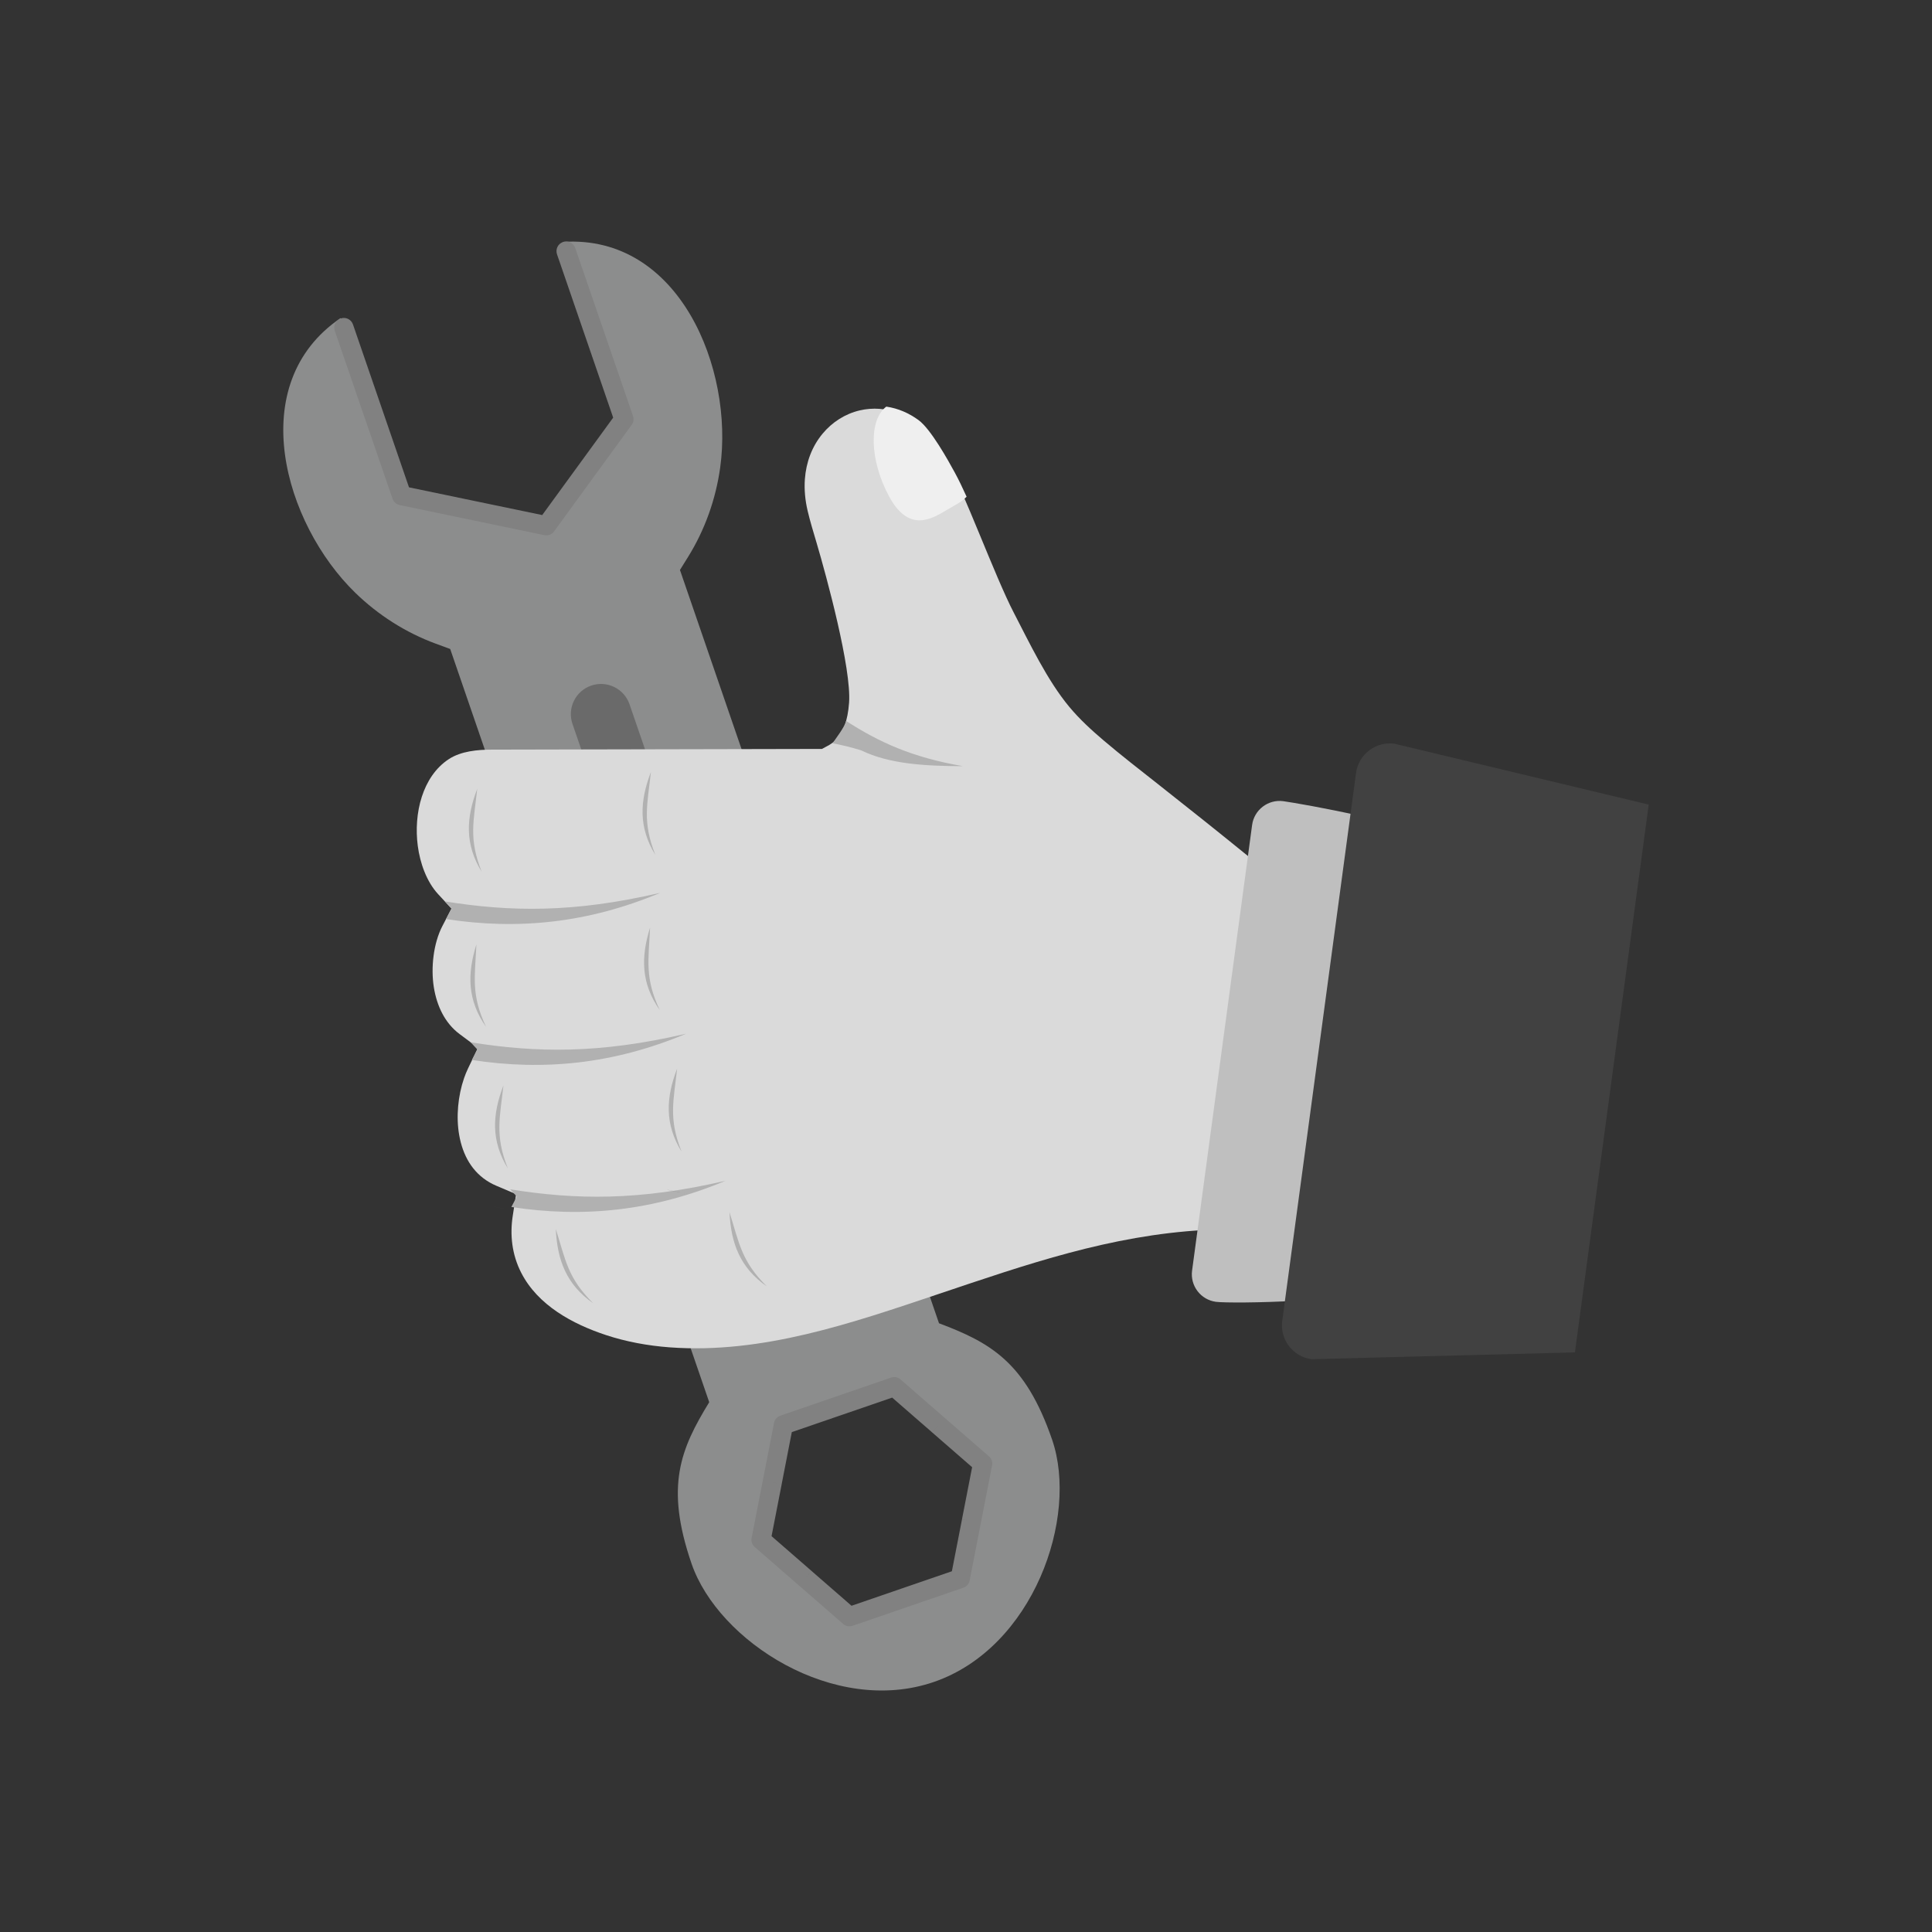 <?xml version="1.0" encoding="UTF-8"?>
<!DOCTYPE svg PUBLIC "-//W3C//DTD SVG 1.1//EN" "http://www.w3.org/Graphics/SVG/1.1/DTD/svg11.dtd">
<!-- Creator: CorelDRAW -->
<svg xmlns="http://www.w3.org/2000/svg" xml:space="preserve" width="2048px" height="2048px" style="shape-rendering:geometricPrecision; text-rendering:geometricPrecision; image-rendering:optimizeQuality; fill-rule:evenodd; clip-rule:evenodd"
viewBox="0 0 2048 2048"
 xmlns:xlink="http://www.w3.org/1999/xlink">
 <rect x="0" y="0" width="2048" height="2048" fill="#333333" stroke="none"/>
 <defs>
  <style type="text/css">
   <![CDATA[
    .fil8 {fill:none}
    .fil1 {fill:#6A6A6A}
    .fil0 {fill:#8C8D8D}
    .fil5 {fill:#B1B1B1}
    .fil4 {fill:#DADADA}
    .fil6 {fill:#EFEFEF}
    .fil3 {fill:#414141;fill-rule:nonzero}
    .fil2 {fill:#818181;fill-rule:nonzero}
    .fil7 {fill:#BFBFBF;fill-rule:nonzero}
   ]]>
  </style>
 </defs>
 <g id="Layer_x0020_1">
  <g id="_615098424">
   <g>
    <path id="_615101328" class="fil0" d="M1041.63 1551.47l-11.874 60.949 -11.871 60.947 -58.72 20.193 -58.718 20.192 -46.846 -40.756 -46.846 -40.755 11.873 -60.947 11.871 -60.949 58.72 -20.192 58.718 -20.192 46.846 40.756 46.847 40.754zm-462.505 -994.164l-153.351 -31.905 -64.73 -188.235c-102.751,69.849 -59.802,217.984 15.619,291.246 24.358,23.659 53.443,42.214 85.332,53.937l15.234 5.598 274.572 798.446c-30.321,49.624 -47.055,88.763 -18.713,171.18 28.341,82.415 151.278,161.681 256.821,125.386 105.543,-36.294 153.721,-174.428 125.386,-256.821 -28.334,-82.394 -65.539,-102.918 -119.913,-123.417l-274.601 -798.526 8.568 -13.785c17.935,-28.857 29.458,-61.375 34.113,-95.01 14.422,-104.219 -43.187,-246.975 -166.721,-238.993l64.641 187.973 -82.257 112.926z"/>
    <path id="_615100680" class="fil1" d="M667.336 746.597c-5.743,-16.698 -23.937,-25.581 -40.637,-19.839 -16.698,5.743 -25.581,23.937 -19.84,40.636l194.515 565.639c5.743,16.698 23.937,25.581 40.636,19.839 16.7,-5.743 25.583,-23.937 19.84,-40.636l-194.514 -565.639z"/>
    <path id="_615100632" class="fil2" d="M1009.03 1665.6l10.735 -55.11 9.992 1.926 -10.032 -1.955c0.046,-0.231 0.098,-0.458 0.157,-0.683l10.615 -54.482 -42.396 -36.882 6.683 -7.701 -6.709 7.71c-0.24,-0.209 -0.469,-0.429 -0.686,-0.656l-41.66 -36.243 -53.186 18.291 -53.187 18.289 -10.735 55.11 -9.992 -1.925 10.032 1.955c-0.046,0.23 -0.098,0.458 -0.157,0.683l-10.615 54.482 42.396 36.881 -6.683 7.702 6.709 -7.71c0.241,0.209 0.469,0.429 0.686,0.654l41.66 36.245 53.186 -18.291 53.187 -18.291zm30.713 -51.226l-11.682 59.976c-0.378,3.859 -2.946,7.336 -6.852,8.679l-58.718 20.192 -58.693 20.184 -0.027 0.008c-3.339,1.144 -7.179,0.528 -10.031,-1.955l6.707 -7.71 -6.694 7.664 -46.117 -40.122c-0.253,-0.183 -0.502,-0.378 -0.742,-0.588l0.015 -0.018 -46.299 -40.278c-3.024,-2.28 -4.658,-6.157 -3.887,-10.123l10.032 1.954 -10.006 -1.963 11.739 -60.255c0.028,-0.227 0.064,-0.455 0.109,-0.683l0.022 0.005 0.004 -0.014 0.019 0.004 11.682 -59.975c0.378,-3.859 2.946,-7.336 6.852,-8.679l58.718 -20.192 58.693 -20.184 0.027 -0.009c3.339,-1.144 7.179,-0.527 10.031,1.956l-6.707 7.71 6.694 -7.664 46.117 40.122c0.253,0.183 0.502,0.378 0.743,0.587l-0.017 0.019 46.299 40.278c3.024,2.28 4.658,6.157 3.887,10.123l-10.031 -1.955 10.005 1.963 -11.739 60.255c-0.028,0.228 -0.064,0.456 -0.109,0.684l-0.022 -0.005 -0.004 0.014 -0.019 -0.005z"/>
    <path id="_615100272" class="fil2" d="M374.176 343.921c-1.835,-5.337 -7.651,-8.177 -12.989,-6.341 -5.339,1.835 -8.178,7.651 -6.343,12.99l61.265 178.154c1.292,3.758 4.557,6.278 8.239,6.8l152.699 31.77 -0.004 0.018c4.385,0.912 8.701,-1.136 10.868,-4.782l81.696 -112.156 -8.226 -5.994 8.261 6.017c2.04,-2.802 2.45,-6.293 1.403,-9.34l0.001 -0.001 -61.264 -178.154c-1.835,-5.337 -7.651,-8.177 -12.99,-6.341 -5.337,1.835 -8.177,7.651 -6.341,12.99l59.549 173.166 -75.219 103.266 -141.226 -29.382 -59.381 -172.677z"/>
   </g>
   <polygon id="_615100128" class="fil3" points="523.408,1279.1 544.386,1283.3 523.483,1279.06 "/>
   <path id="_615100032" class="fil4" d="M1277.73 1303.67l47.515 -392.978c0.039,-0.326 0.065,-0.935 -0.012,-1.375 -32.472,-26.414 -65.176,-52.471 -98.052,-78.377 -19.204,-15.133 -38.679,-30.23 -57.309,-46.063 -12.948,-11.004 -25.525,-22.529 -36.415,-35.616 -23.406,-28.133 -42.081,-67.579 -58.929,-100.039 -19.768,-38.088 -52.068,-126.963 -72.579,-164.66 -7.594,-13.957 -17.616,-26.843 -30.494,-36.301 -11.555,-8.486 -24.817,-13.815 -39.161,-14.869 -7.025,-0.516 -14.118,0.045 -20.975,1.656 -15.466,3.634 -29.14,12.434 -39.294,24.61 -11.405,13.675 -17.516,30.48 -18.816,48.156 -0.828,11.272 0.317,22.635 2.896,33.621 2.693,11.469 6.247,22.969 9.586,34.271 10.418,35.264 37.031,132.822 34.354,169.219 -2.921,39.726 -20.067,43.916 -28.763,48.962l-349.781 0.749c-15.092,0 -32.725,1.552 -45.703,10.039 -14.281,9.339 -23.448,23.886 -28.652,39.904 -5.36,16.5 -6.544,35.125 -4.261,52.285 2.372,17.831 9.188,37.606 21.588,51.015l14.118 15.265 -9.614 18.437c-9.634,18.477 -12.393,44.641 -9.069,65.14 3.102,19.13 11.387,37.573 27.268,49.423l19.487 14.539 -10.528 21.915c-1.599,3.331 -2.989,6.769 -4.2,10.259 -6.451,18.601 -8.62,41.117 -5.14,60.595 3.726,20.861 13.498,39.214 32.362,50.049 2.186,1.257 4.449,2.375 6.77,3.363l21.178 8.993 -3.544 22.734c-3.235,20.752 -0.774,41.457 8.805,60.305 17.66,34.756 54.571,54.661 90.201,66.402 10.643,3.508 21.536,6.255 32.537,8.374 11.522,2.22 23.178,3.719 34.877,4.58 98.169,7.22 193.027,-25.7 284.664,-56.47 93.94,-31.543 182.178,-62.414 282.39,-67.924 0.185,-0.011 0.493,-0.073 0.697,-0.188z"/>
   <path id="_615100104" class="fil5" d="M897.014 764.314c-2.156,7.169 -11.508,19.191 -14.486,23.538 9.749,1.87 19.75,4.316 30.213,7.489 30.477,15 70.256,16.707 107.941,16.827 -54.39,-9.431 -89.001,-25.58 -123.667,-47.855z"/>
   <path id="_615100488" class="fil6" d="M1024.64 526.548c-4.397,-9.712 -8.551,-18.338 -12.308,-25.242 -7.594,-13.957 -25.697,-46.467 -38.575,-55.925 -10.222,-7.507 -21.782,-12.544 -34.241,-14.336 -18.559,13.694 -18.039,56.48 3.041,95.339 21.081,38.858 45.321,23.439 60.48,14.577 15.159,-8.862 16.152,-8.985 21.604,-14.412z"/>
   <path id="_615099144" class="fil5" d="M471.522 955.51l7.064 7.637 -5.789 11.102c75.643,11.648 149.953,4.525 227.108,-27.827 -92.272,21.465 -159.018,20.187 -228.384,9.087z"/>
   <path id="_615099120" class="fil7" d="M1512.53 891.624c2.166,-16.116 -136.029,-40.167 -152.145,-42.333 -16.117,-2.165 -30.939,9.145 -33.105,25.263l-63.627 472.324c-2.166,16.116 9.145,30.939 25.261,33.104 16.116,2.166 157.823,0.084 159.989,-16.034l63.627 -472.324z"/>
   <path id="_615099336" class="fil3" d="M1747.71 852.908l-269.551 -64.544c-19.813,-2.662 -38.036,11.243 -40.7,31.057l-78.225 580.687c-2.663,19.814 11.243,38.037 31.057,40.7l279.193 -7.213 78.226 -580.687z"/>
   <path id="_615099648" class="fil5" d="M498.942 1104.87l7.063 7.638 -5.789 11.102c75.643,11.648 149.954,4.525 227.108,-27.827 -92.272,21.465 -159.017,20.186 -228.383,9.086z"/>
   <path id="_615099696" class="fil5" d="M540.789 1260.72l7.064 7.638 -5.789 11.102c75.643,11.647 149.953,4.524 227.108,-27.828 -92.272,21.465 -159.018,20.187 -228.384,9.087z"/>
   <path id="_615099288" class="fil5" d="M505.902 836.156c-11.831,30.831 -13.348,58.556 4.703,87.958 -14.052,-35.301 -8.4,-53.672 -4.703,-87.958z"/>
   <path id="_615099552" class="fil5" d="M505.008 1001.08c-9.852,31.52 -9.606,59.285 10.274,87.482 -16.263,-34.338 -11.789,-53.03 -10.274,-87.482z"/>
   <path id="_615099744" class="fil5" d="M533.661 1150.62c-11.832,30.83 -13.348,58.556 4.702,87.958 -14.05,-35.302 -8.4,-53.673 -4.702,-87.958z"/>
   <path id="_615099408" class="fil5" d="M589.18 1302.82c1.545,32.987 11.29,58.987 39.63,78.665 -27.045,-26.687 -29.248,-45.781 -39.63,-78.665z"/>
   <polygon id="_615099072" class="fil3" points="707.514,1261.26 728.492,1265.46 707.59,1261.22 "/>
   <path id="_615098832" class="fil5" d="M690.009 818.314c-11.831,30.831 -13.348,58.557 4.703,87.958 -14.052,-35.301 -8.4,-53.672 -4.703,-87.958z"/>
   <path id="_615098736" class="fil5" d="M689.114 983.24c-9.85,31.52 -9.605,59.285 10.276,87.483 -16.264,-34.339 -11.79,-53.032 -10.276,-87.483z"/>
   <path id="_615099024" class="fil5" d="M717.767 1132.78c-11.831,30.831 -13.348,58.556 4.703,87.958 -14.052,-35.301 -8.4,-53.672 -4.703,-87.958z"/>
   <path id="_615098400" class="fil5" d="M773.286 1284.98c1.546,32.987 11.291,58.988 39.63,78.666 -27.045,-26.687 -29.247,-45.782 -39.63,-78.666z"/>
  </g>
 </g>
 <rect class="fil8" width="2048" height="2048"/>
</svg>
